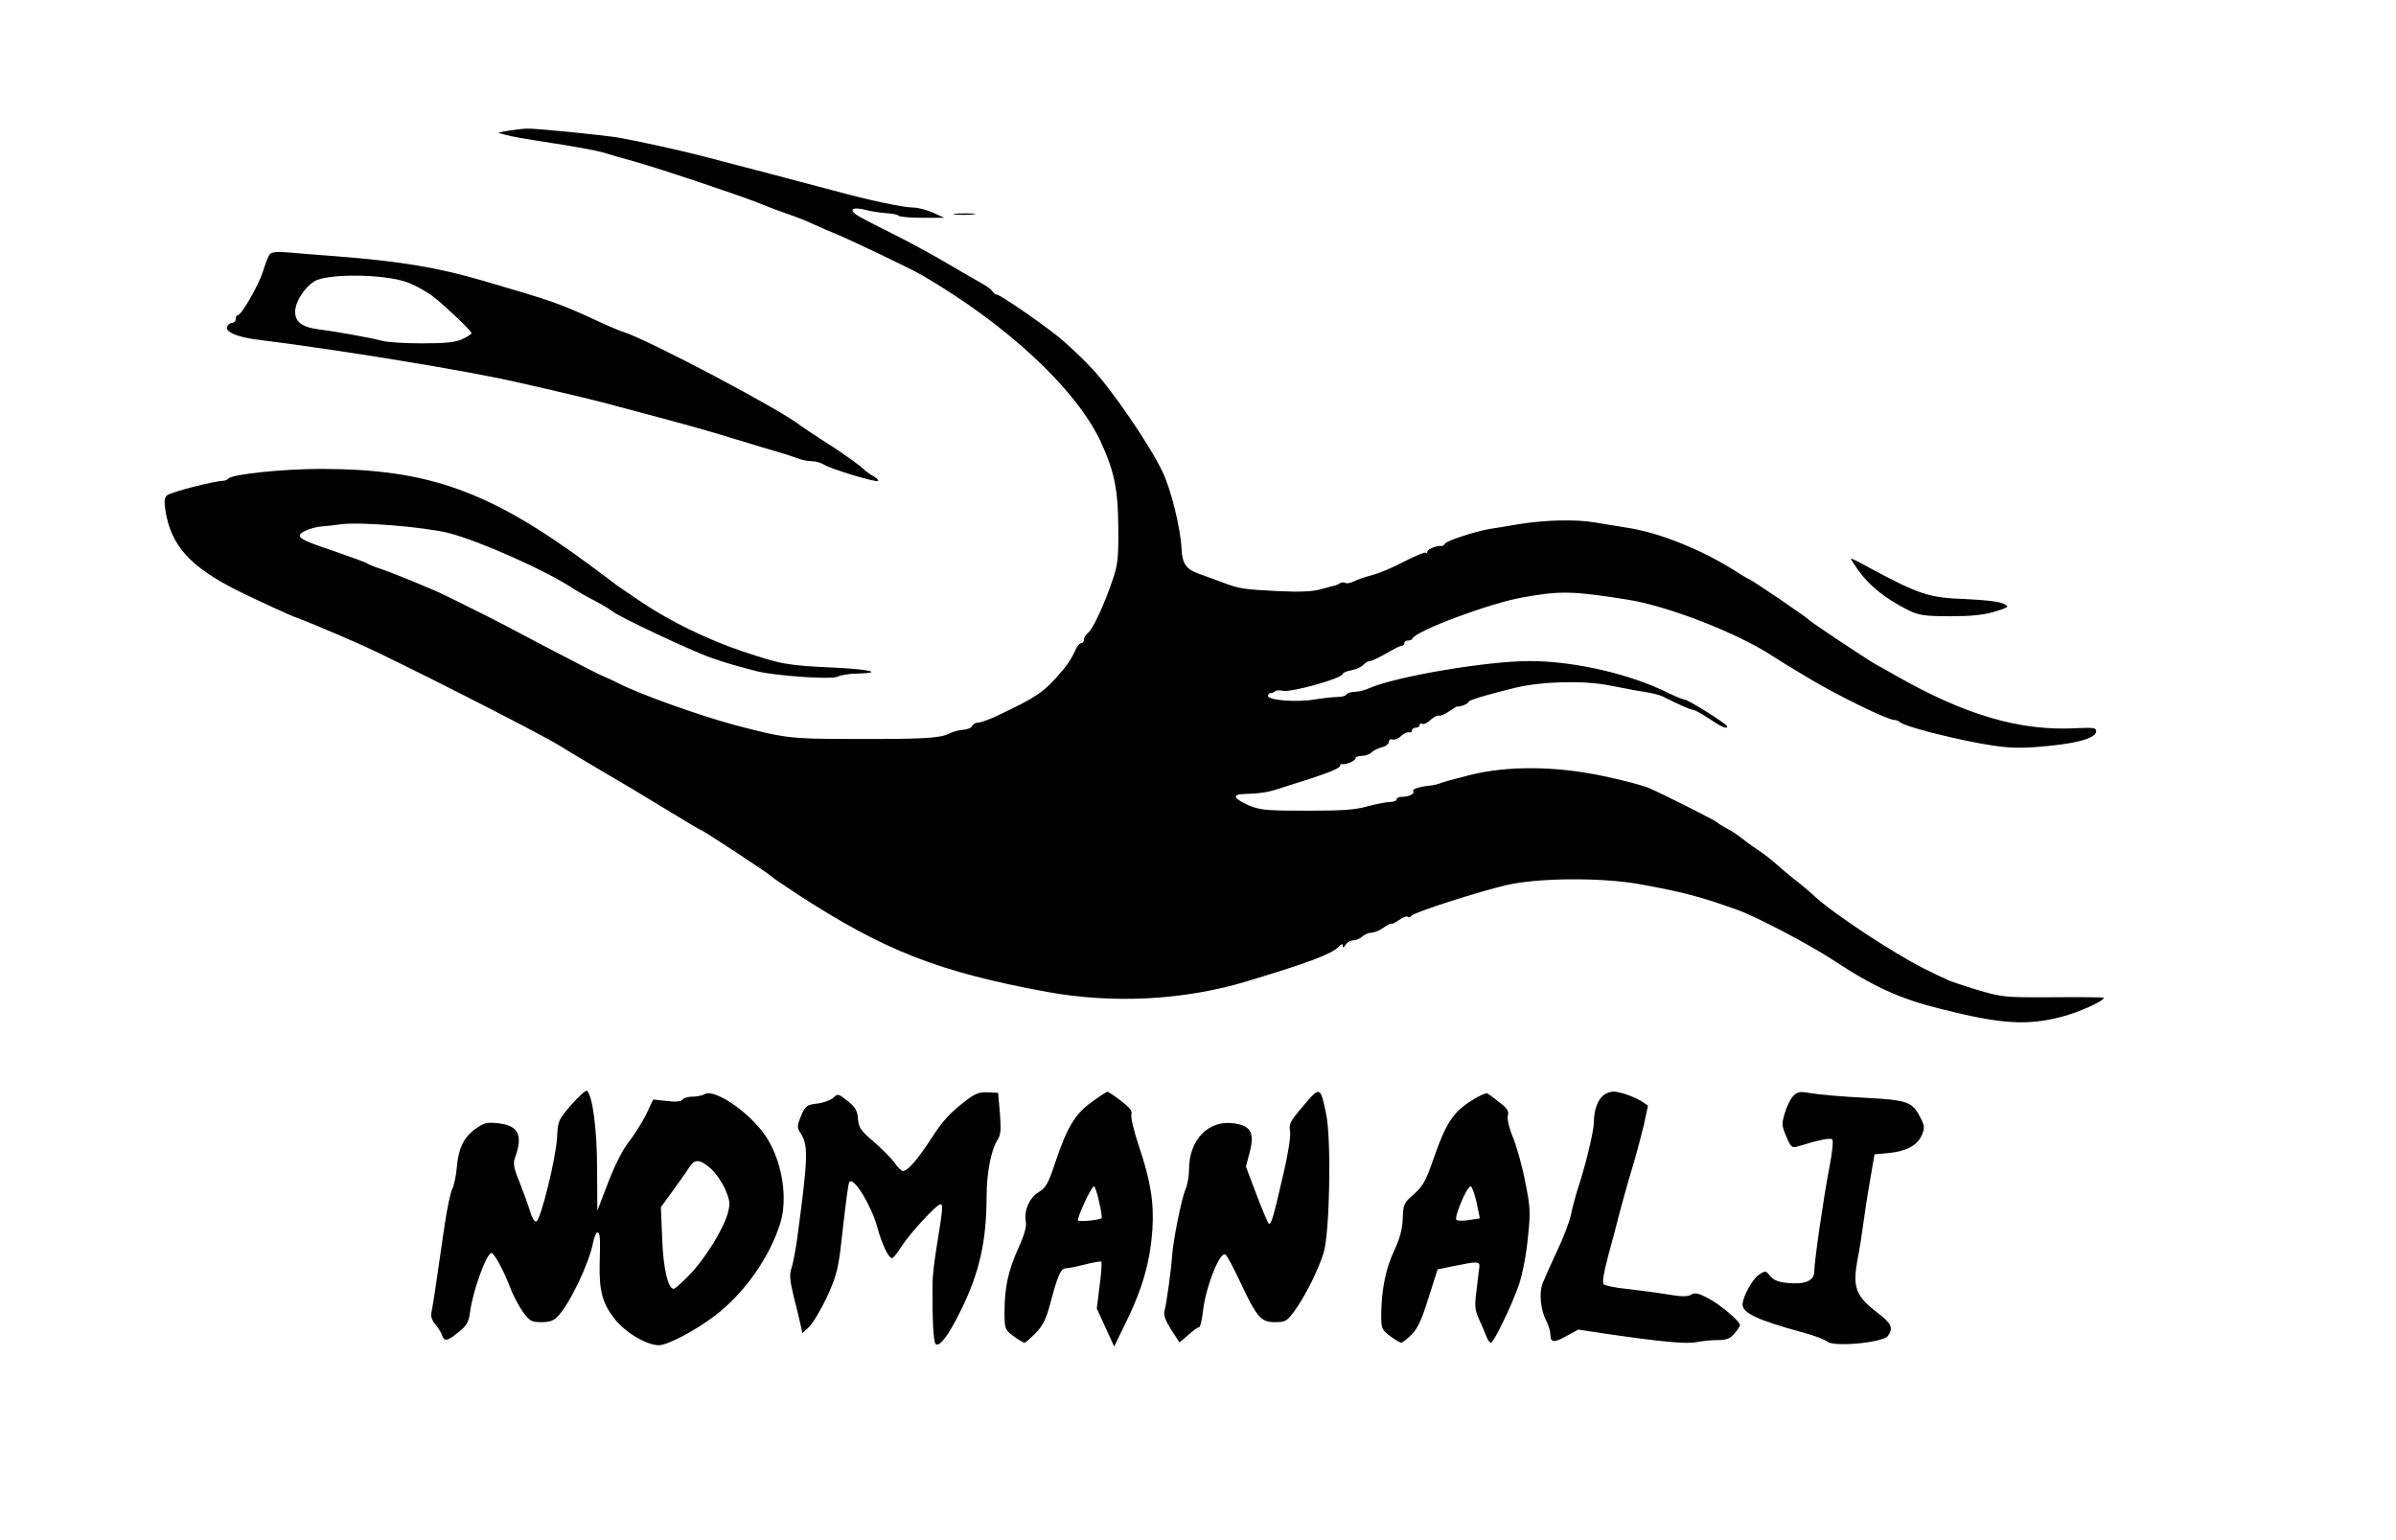 <?xml version="1.0" standalone="no"?>
<!DOCTYPE svg PUBLIC "-//W3C//DTD SVG 20010904//EN"
 "http://www.w3.org/TR/2001/REC-SVG-20010904/DTD/svg10.dtd">
<svg version="1.0" xmlns="http://www.w3.org/2000/svg"
 width="935pt" height="601pt" viewBox="0 0 935 601"
 preserveAspectRatio="xMidYMid meet">

<g transform="translate(0,601) scale(0.1,-0.1)"
fill="#000000" stroke="none">
<path d="M1985 5500 c-27 -4 -44 -8 -37 -10 6 -1 15 -3 20 -5 33 -9 75 -16
197 -35 77 -12 160 -27 185 -34 25 -8 81 -24 125 -36 112 -32 395 -127 485
-162 41 -17 95 -37 119 -45 25 -8 70 -26 100 -40 31 -14 65 -29 76 -33 62 -25
298 -138 343 -164 333 -194 602 -445 698 -651 53 -116 67 -184 68 -335 1 -114
-2 -145 -21 -200 -31 -93 -77 -193 -96 -209 -10 -7 -17 -20 -17 -27 0 -8 -5
-14 -10 -14 -6 0 -15 -10 -21 -22 -19 -42 -34 -65 -80 -116 -50 -55 -83 -77
-218 -141 -35 -17 -73 -31 -83 -31 -10 0 -21 -6 -24 -13 -2 -7 -18 -14 -35
-15 -17 -1 -43 -8 -57 -16 -36 -17 -103 -21 -377 -20 -242 0 -263 3 -460 55
-144 39 -372 121 -455 164 -14 7 -43 21 -65 30 -22 10 -121 61 -220 113 -99
53 -220 116 -270 140 -49 25 -101 50 -115 57 -45 23 -214 92 -255 105 -22 7
-44 16 -50 20 -5 4 -59 24 -120 45 -125 42 -145 52 -145 66 0 11 44 30 81 34
14 1 51 5 81 9 76 10 326 -11 418 -34 121 -31 382 -147 490 -219 14 -9 50 -30
80 -45 30 -16 62 -35 70 -42 23 -20 316 -158 385 -181 59 -21 102 -33 180 -53
74 -18 291 -33 313 -21 12 6 46 12 76 12 105 3 56 16 -81 23 -192 9 -209 12
-363 63 -137 46 -283 117 -395 192 -49 33 -94 64 -100 68 -5 5 -53 40 -105 79
-392 289 -628 373 -1045 374 -151 0 -352 -21 -364 -38 -3 -4 -10 -7 -16 -8
-44 -2 -206 -44 -223 -57 -10 -8 -12 -24 -7 -56 21 -139 95 -222 282 -316 79
-39 223 -105 229 -105 4 0 137 -55 239 -100 131 -57 720 -356 790 -401 17 -11
86 -52 155 -93 69 -40 185 -109 258 -154 74 -45 135 -82 138 -82 7 0 268 -172
274 -180 3 -4 50 -36 105 -72 336 -218 547 -301 970 -379 258 -47 535 -33 780
41 242 73 330 106 359 135 12 12 16 13 16 3 0 -8 4 -7 11 5 5 9 19 17 30 17
11 0 27 7 35 15 9 8 25 15 36 15 11 0 33 9 49 21 16 11 29 17 29 14 0 -3 13 3
29 14 15 11 31 17 35 13 4 -3 10 -2 14 4 8 13 264 95 372 120 122 28 366 30
514 4 167 -30 238 -48 386 -101 73 -26 279 -134 372 -195 161 -106 262 -152
423 -192 234 -59 334 -65 468 -31 69 18 167 62 167 75 0 2 -89 3 -197 2 -194
-1 -200 0 -301 30 -56 17 -108 35 -115 39 -6 4 -14 8 -17 8 -3 1 -34 16 -70
34 -122 61 -358 217 -430 284 -19 18 -55 48 -80 67 -24 19 -56 46 -70 59 -14
13 -45 37 -70 54 -25 16 -54 38 -65 47 -11 9 -36 26 -55 36 -19 10 -37 22 -40
25 -6 7 -209 109 -264 133 -22 10 -102 31 -178 47 -189 40 -375 41 -523 4 -55
-14 -107 -28 -115 -32 -8 -3 -26 -8 -40 -9 -45 -5 -71 -14 -65 -23 6 -10 -18
-21 -46 -21 -10 0 -19 -4 -19 -10 0 -5 -12 -10 -26 -10 -14 0 -54 -8 -88 -17
-47 -14 -101 -17 -236 -17 -155 0 -181 2 -225 20 -60 26 -69 44 -23 45 68 2
98 7 145 23 26 8 77 25 113 36 83 27 120 43 120 52 0 5 3 7 8 6 13 -4 52 13
52 23 0 5 11 9 24 9 14 0 31 6 38 13 7 8 26 17 41 21 15 3 27 13 27 21 0 8 6
12 14 9 8 -3 23 3 33 13 11 11 25 17 31 15 7 -2 12 1 12 7 0 6 7 11 15 11 8 0
15 5 15 11 0 5 4 7 10 4 5 -3 20 3 32 15 12 11 27 19 33 17 5 -2 24 5 40 17
17 11 31 20 32 19 6 -4 43 10 43 17 0 7 62 26 180 55 104 26 270 30 370 10 47
-9 108 -21 136 -25 28 -4 59 -12 70 -17 72 -36 111 -53 120 -53 7 0 35 -16 64
-35 49 -33 70 -42 70 -30 0 9 -153 105 -167 105 -6 0 -33 11 -60 24 -148 75
-370 126 -544 126 -166 0 -521 -60 -626 -106 -17 -8 -42 -14 -56 -14 -14 0
-29 -5 -32 -10 -4 -6 -18 -10 -33 -10 -15 0 -56 -4 -92 -10 -70 -12 -186 -3
-182 15 1 6 6 10 11 10 5 0 13 3 17 7 4 4 17 5 29 2 32 -8 235 49 235 66 0 4
15 11 34 14 19 4 39 13 46 21 7 8 18 15 26 15 7 0 36 14 64 30 28 17 55 30 60
30 6 0 10 5 10 10 0 6 6 10 14 10 8 0 16 3 18 8 13 30 302 138 428 160 149 27
194 26 410 -8 155 -24 427 -129 565 -219 22 -14 48 -30 57 -36 9 -5 48 -29 85
-51 111 -67 309 -164 336 -164 7 0 17 -4 22 -9 16 -15 180 -58 310 -82 94 -17
140 -20 213 -15 156 11 242 33 242 62 0 14 -11 15 -77 12 -219 -12 -433 50
-708 207 -33 19 -67 38 -75 42 -26 14 -255 166 -260 173 -6 9 -229 160 -235
160 -3 0 -28 15 -57 34 -129 81 -292 147 -416 166 -37 6 -94 15 -128 21 -77
13 -198 10 -305 -8 -46 -8 -95 -16 -109 -18 -52 -9 -164 -45 -170 -56 -4 -6
-10 -10 -14 -10 -17 3 -56 -12 -56 -22 0 -6 -3 -8 -6 -4 -3 3 -41 -12 -83 -34
-42 -22 -99 -47 -128 -54 -28 -7 -61 -19 -72 -25 -12 -6 -26 -8 -31 -5 -6 3
-16 3 -22 -2 -7 -4 -15 -8 -18 -8 -3 0 -27 -7 -53 -14 -35 -10 -81 -12 -170
-8 -139 7 -152 9 -227 38 -30 11 -68 25 -85 31 -46 17 -61 38 -64 93 -4 86
-42 237 -75 305 -51 106 -197 319 -275 402 -40 43 -100 99 -134 126 -81 64
-225 162 -237 162 -5 0 -13 6 -17 13 -4 6 -20 19 -35 27 -15 8 -78 45 -140 81
-62 37 -163 91 -225 122 -61 30 -121 61 -133 70 -29 21 -9 30 37 18 21 -6 57
-11 81 -13 24 -1 46 -6 48 -10 3 -4 44 -8 92 -8 l87 0 -44 20 c-24 11 -59 20
-78 20 -39 0 -174 29 -313 67 -93 25 -360 95 -510 134 -85 22 -240 56 -315 70
-59 11 -341 39 -370 37 -11 0 -42 -4 -70 -8z"/>
<path d="M3727 5173 c18 -2 50 -2 70 0 21 2 7 4 -32 4 -38 0 -55 -2 -38 -4z"/>
<path d="M1053 5018 c-6 -7 -18 -38 -27 -68 -17 -54 -84 -170 -98 -170 -5 0
-8 -7 -8 -15 0 -8 -6 -15 -14 -15 -8 0 -17 -7 -20 -16 -7 -19 39 -39 114 -49
316 -39 824 -122 1015 -166 200 -45 335 -78 395 -95 30 -8 105 -28 165 -44
141 -38 187 -51 315 -90 58 -18 125 -38 150 -45 25 -7 58 -18 73 -24 16 -6 41
-11 55 -11 15 0 36 -6 47 -13 26 -17 204 -71 211 -64 3 3 -3 10 -14 16 -11 6
-26 17 -34 23 -23 23 -101 78 -173 123 -38 25 -75 49 -81 54 -70 58 -599 338
-693 366 -13 4 -60 24 -105 45 -143 66 -170 75 -436 153 -185 54 -326 77 -579
97 -69 5 -154 12 -187 15 -43 4 -64 1 -71 -7z m537 -110 c30 -11 75 -36 100
-55 54 -43 150 -135 150 -143 0 -4 -16 -14 -35 -23 -27 -13 -64 -17 -157 -17
-66 0 -137 4 -157 10 -45 12 -179 36 -250 45 -69 9 -95 34 -88 81 6 36 37 82
72 105 47 32 273 31 365 -3z"/>
<path d="M7252 3784 c44 -62 108 -112 198 -157 38 -18 62 -22 160 -22 83 0
131 5 174 18 58 18 58 19 34 31 -15 8 -76 15 -149 18 -141 5 -180 18 -372 121
-37 21 -70 37 -73 37 -3 0 10 -21 28 -46z"/>
<path d="M2230 1699 c-51 -59 -53 -63 -56 -127 -4 -80 -64 -324 -81 -329 -7
-3 -18 16 -26 44 -8 26 -27 77 -41 113 -21 50 -24 70 -17 90 33 89 15 127 -64
136 -42 5 -56 2 -84 -18 -49 -32 -72 -78 -78 -151 -3 -34 -11 -73 -18 -87 -7
-14 -20 -75 -29 -135 -37 -258 -47 -321 -52 -345 -4 -17 1 -33 15 -49 11 -13
23 -32 26 -42 9 -26 20 -24 64 12 32 25 40 39 45 77 11 85 65 232 84 232 10 0
49 -71 72 -133 11 -30 34 -73 50 -96 27 -37 34 -41 73 -41 32 0 49 6 64 23 48
51 123 209 138 290 4 20 11 37 16 37 11 0 12 -20 9 -125 -2 -103 11 -152 59
-213 42 -53 125 -102 172 -102 34 0 146 59 220 116 115 88 214 230 254 361 29
94 9 229 -48 325 -55 94 -204 201 -247 178 -10 -6 -32 -10 -49 -10 -16 0 -33
-5 -37 -11 -4 -8 -26 -10 -61 -6 l-54 6 -28 -59 c-16 -32 -46 -79 -66 -105
-23 -28 -54 -88 -81 -158 l-43 -112 -1 162 c0 153 -17 283 -39 306 -4 4 -31
-20 -61 -54z m543 -249 c19 -16 44 -53 57 -81 19 -46 20 -57 10 -94 -18 -64
-89 -178 -149 -240 -29 -30 -57 -55 -62 -55 -22 0 -41 80 -45 197 l-5 122 46
63 c25 35 54 75 63 90 22 36 43 35 85 -2z"/>
<path d="M5086 1694 c-50 -58 -57 -71 -52 -97 4 -17 -6 -83 -24 -161 -43 -186
-50 -210 -60 -200 -4 5 -26 57 -48 115 l-40 106 15 57 c19 75 5 102 -62 112
-99 14 -175 -64 -175 -180 0 -25 -6 -60 -14 -78 -15 -35 -48 -199 -52 -258 -3
-50 -22 -191 -30 -217 -4 -15 4 -37 26 -72 l33 -50 34 29 c18 17 37 30 42 30
5 0 11 27 15 60 11 98 66 237 88 224 6 -4 32 -52 58 -108 66 -140 81 -156 136
-156 40 0 46 4 75 43 41 56 93 159 114 227 24 76 31 443 10 542 -22 109 -24
110 -89 32z"/>
<path d="M3775 1719 c-68 -52 -96 -82 -142 -154 -51 -79 -91 -125 -109 -125
-6 0 -22 15 -34 33 -12 17 -49 54 -81 82 -50 42 -58 54 -61 89 -2 31 -10 45
-40 69 -37 29 -38 30 -57 12 -11 -9 -40 -20 -63 -22 -40 -5 -45 -8 -62 -48
-16 -39 -16 -46 -2 -67 31 -49 30 -91 -14 -418 -6 -41 -15 -90 -21 -108 -9
-26 -7 -49 9 -115 12 -45 23 -95 27 -111 l6 -29 26 24 c14 13 45 65 69 115 35
76 44 109 54 190 23 202 30 257 35 262 18 18 86 -94 109 -179 17 -63 43 -119
57 -119 5 0 21 20 36 44 33 52 138 166 153 166 11 0 9 -18 -16 -173 -8 -49
-15 -110 -15 -135 -1 -138 3 -228 12 -237 15 -14 51 34 98 130 73 147 100 269
101 442 0 95 17 184 43 225 12 18 14 40 9 103 l-7 80 -40 2 c-31 2 -49 -5 -80
-28z"/>
<path d="M4260 1709 c-65 -47 -96 -99 -141 -233 -28 -85 -38 -102 -65 -118
-37 -22 -59 -73 -51 -116 4 -18 -6 -53 -29 -103 -40 -89 -54 -155 -54 -249 0
-65 1 -69 34 -94 19 -14 39 -26 43 -26 5 0 25 17 45 38 28 29 41 55 57 117 29
109 41 135 60 135 9 0 43 7 75 15 33 9 61 13 64 11 2 -3 0 -45 -7 -94 l-11
-89 34 -74 34 -74 51 105 c60 123 90 231 98 351 7 105 -7 191 -53 327 -19 57
-32 111 -29 122 4 14 -6 27 -41 54 -26 20 -50 36 -53 35 -3 0 -31 -18 -61 -40z
m29 -389 c8 -34 12 -62 10 -64 -10 -8 -88 -15 -92 -9 -5 10 52 133 62 133 4 0
13 -27 20 -60z"/>
<path d="M5738 1712 c-69 -45 -97 -89 -143 -222 -31 -90 -43 -110 -78 -141
-39 -34 -41 -39 -43 -95 -2 -42 -11 -78 -34 -126 -33 -70 -49 -153 -50 -249 0
-53 2 -58 34 -83 19 -14 39 -26 44 -26 5 0 24 15 41 32 24 24 40 61 66 144
l35 110 63 13 c94 19 102 19 100 -4 -1 -11 -7 -51 -11 -90 -8 -60 -7 -76 9
-112 11 -24 24 -54 29 -68 5 -14 13 -25 18 -25 11 0 80 142 109 225 14 40 29
118 35 182 11 101 10 121 -10 220 -11 59 -33 137 -47 172 -16 38 -24 73 -21
87 5 17 -2 29 -32 51 -20 17 -42 32 -48 36 -5 3 -35 -11 -66 -31z m24 -394
l13 -63 -40 -6 c-22 -4 -45 -4 -51 0 -12 7 40 131 55 131 5 0 15 -28 23 -62z"/>
<path d="M6258 1736 c-23 -17 -38 -59 -38 -104 0 -36 -33 -172 -63 -262 -8
-25 -20 -69 -26 -98 -6 -30 -31 -95 -55 -145 -24 -51 -49 -107 -56 -125 -15
-38 -8 -104 14 -147 9 -17 16 -40 16 -52 0 -33 14 -35 63 -7 l46 25 113 -17
c212 -31 313 -40 348 -32 19 4 56 8 81 8 36 0 50 5 67 25 12 14 22 29 22 33 0
16 -76 80 -124 105 -39 21 -52 23 -67 14 -13 -8 -37 -8 -96 2 -43 7 -113 16
-157 21 -43 4 -83 13 -88 18 -6 6 0 44 17 108 15 55 36 133 46 174 11 41 32
118 48 170 16 52 36 129 46 170 l16 75 -22 15 c-29 19 -88 40 -114 40 -11 -1
-28 -6 -37 -14z"/>
<path d="M6997 1732 c-10 -11 -25 -41 -32 -66 -13 -42 -12 -50 6 -92 17 -40
22 -45 42 -39 79 25 130 36 137 28 5 -4 0 -53 -11 -108 -23 -119 -59 -368 -59
-407 0 -36 -36 -52 -104 -45 -36 3 -55 11 -68 27 -17 21 -19 22 -44 5 -25 -16
-63 -85 -64 -116 0 -33 60 -62 235 -109 44 -12 87 -28 96 -36 24 -22 217 -4
236 22 22 31 15 48 -37 88 -90 69 -102 101 -80 217 6 29 17 101 25 159 8 58
21 137 28 175 l12 70 55 5 c70 7 114 31 130 71 12 28 11 36 -10 75 -28 53 -51
61 -200 69 -113 6 -184 12 -240 21 -27 5 -39 1 -53 -14z"/>
</g>
</svg>
